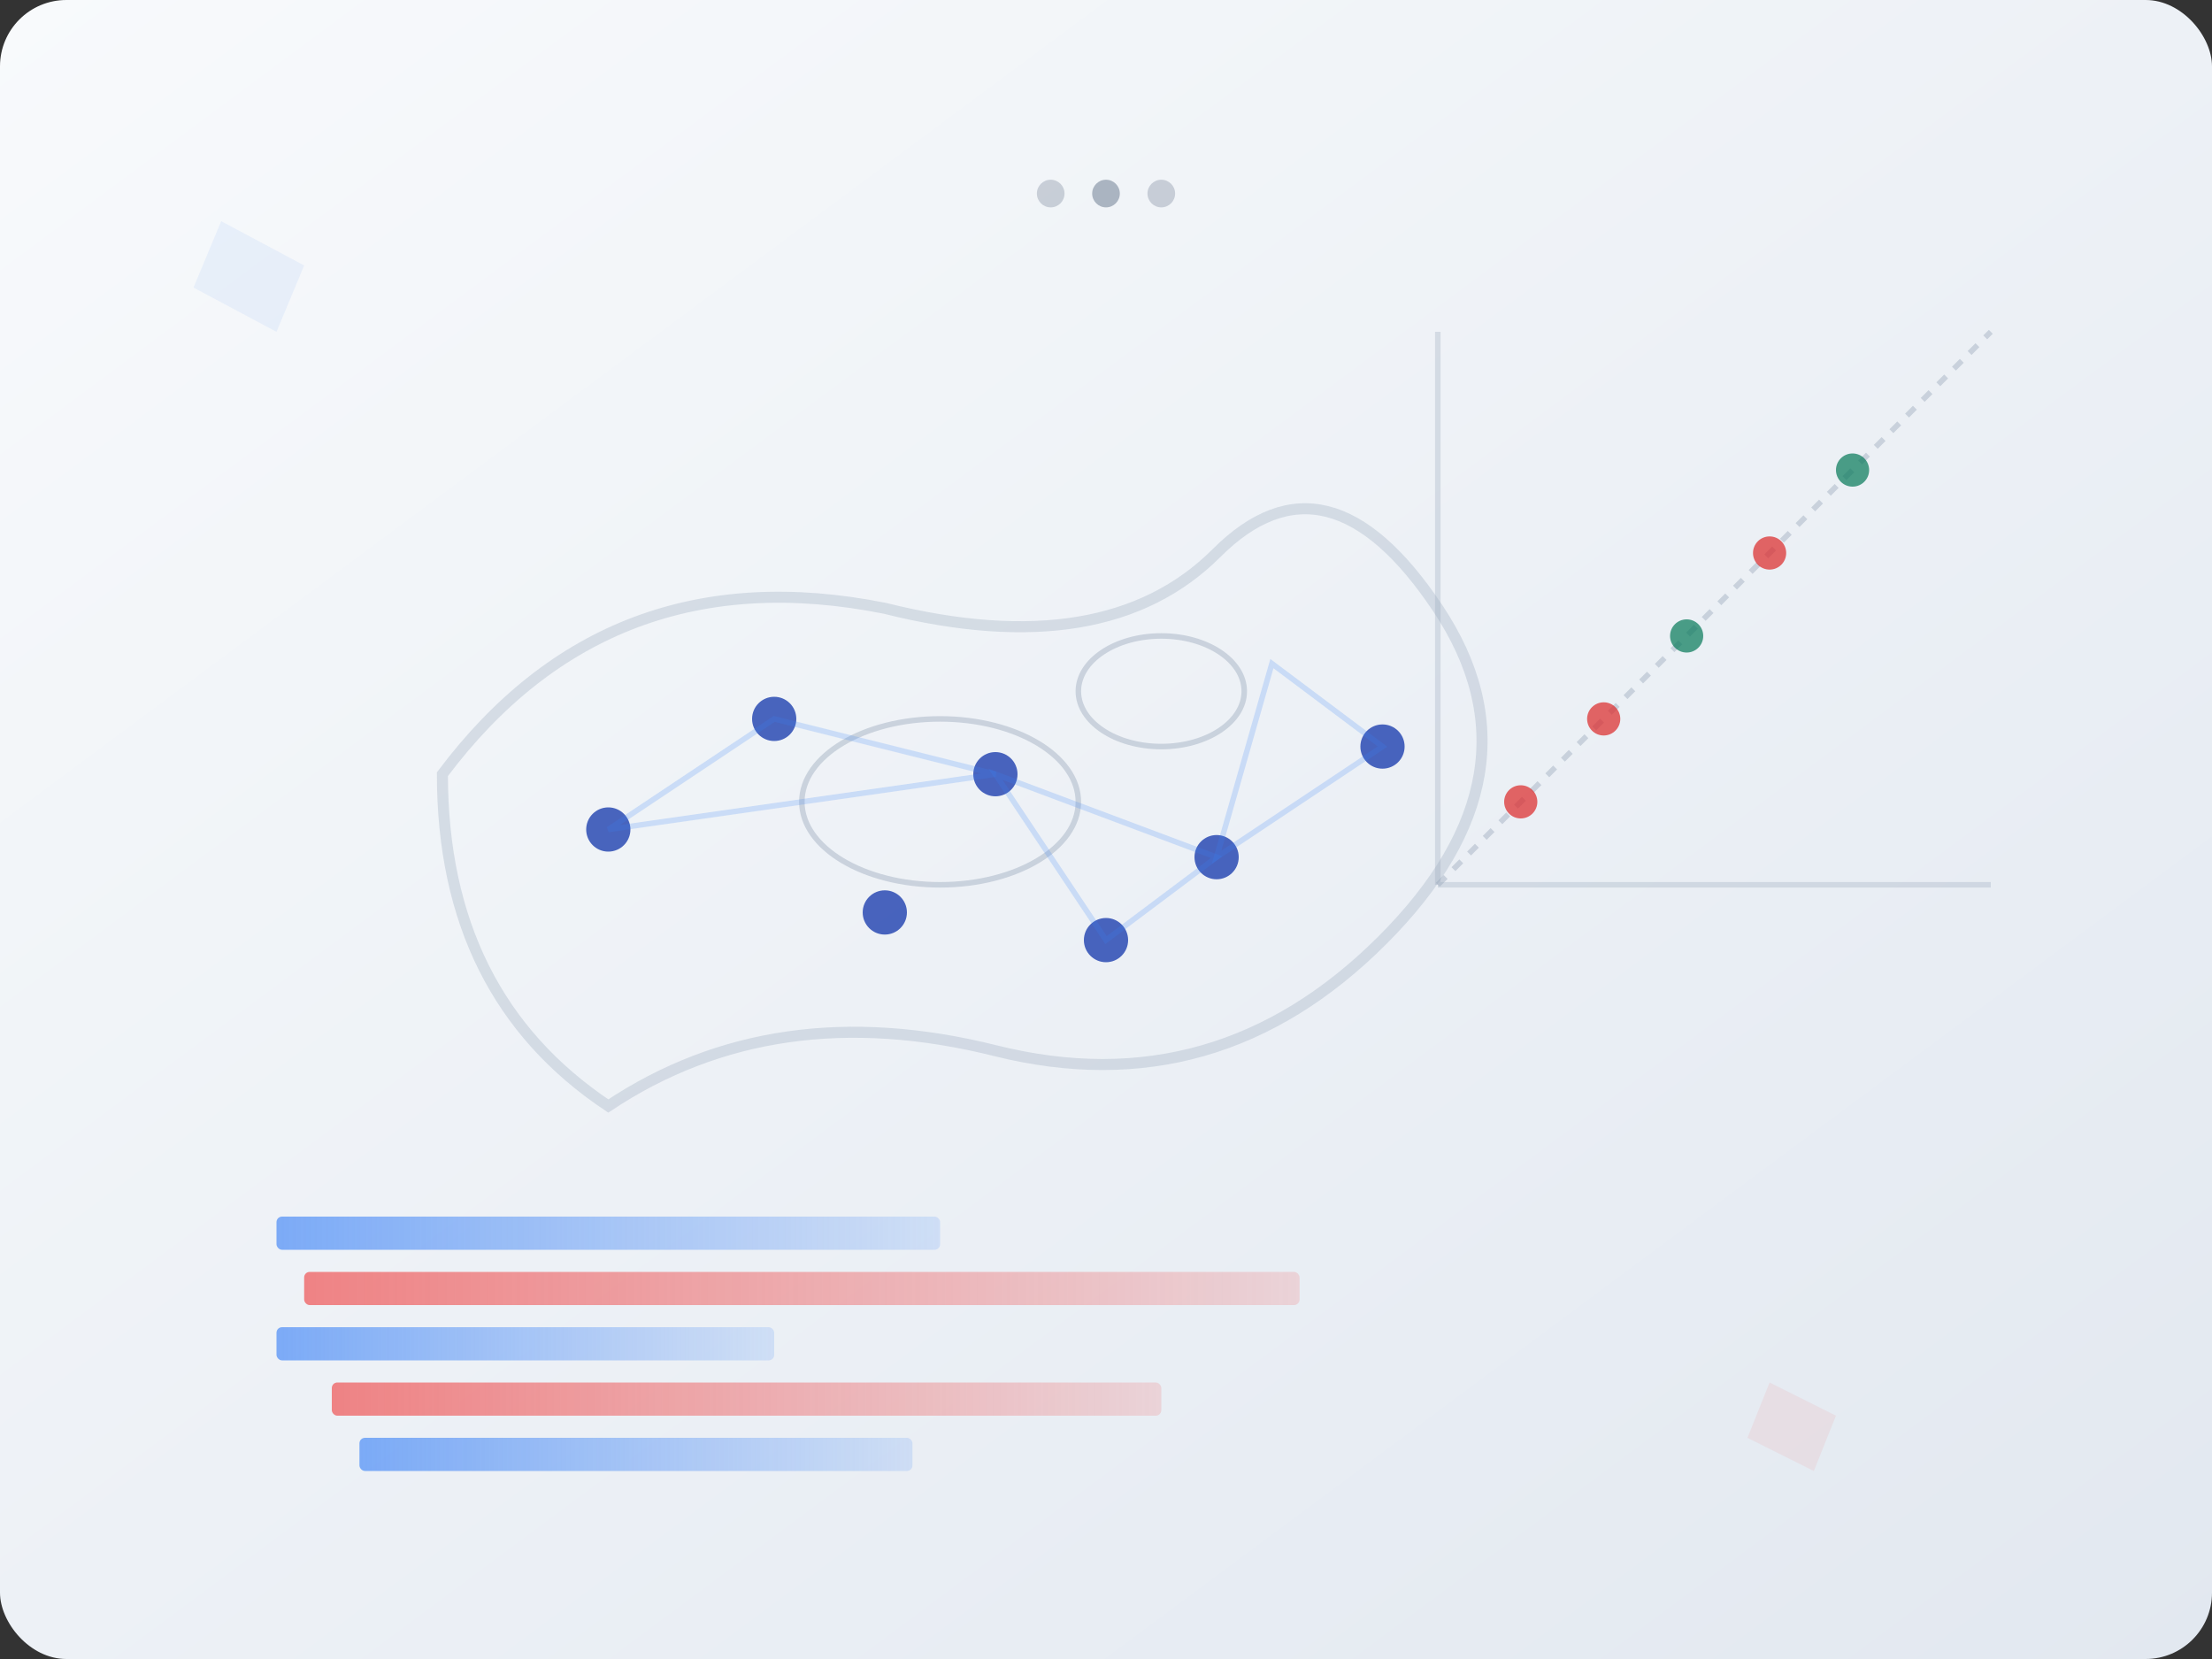 <svg width="400" height="300" xmlns="http://www.w3.org/2000/svg">
  <rect width="100%" height="100%" fill="#333333" stroke="none"/>
  <defs>
    <linearGradient id="bgGrad" x1="0%" y1="0%" x2="100%" y2="100%">
      <stop offset="0%" style="stop-color:#f8fafc;stop-opacity:1" />
      <stop offset="100%" style="stop-color:#e2e8f0;stop-opacity:1" />
    </linearGradient>
    <radialGradient id="pointGrad" cx="0" cy="0" r="1" gradientUnits="userSpaceOnUse">
      <stop stop-color="#3b82f6"/>
      <stop offset="1" stop-color="#1e40af"/>
    </radialGradient>
    <radialGradient id="persistGrad1" cx="0" cy="0" r="1" gradientUnits="userSpaceOnUse">
      <stop stop-color="#ef4444"/>
      <stop offset="1" stop-color="#dc2626"/>
    </radialGradient>
    <radialGradient id="persistGrad2" cx="0" cy="0" r="1" gradientUnits="userSpaceOnUse">
      <stop stop-color="#10b981"/>
      <stop offset="1" stop-color="#047857"/>
    </radialGradient>
    <linearGradient id="barGrad1" x1="0%" y1="0%" x2="100%" y2="0%">
      <stop offset="0%" style="stop-color:#3b82f6;stop-opacity:0.8" />
      <stop offset="100%" style="stop-color:#3b82f6;stop-opacity:0.2" />
    </linearGradient>
    <linearGradient id="barGrad2" x1="0%" y1="0%" x2="100%" y2="0%">
      <stop offset="0%" style="stop-color:#ef4444;stop-opacity:0.8" />
      <stop offset="100%" style="stop-color:#ef4444;stop-opacity:0.2" />
    </linearGradient>
  </defs>
  
  <!-- Background -->
  <rect width="400" height="300" fill="url(#bgGrad)" rx="12"/>
  
  <!-- Abstract topological space representation -->
  <g transform="translate(80, 80)">
    <!-- Main topological structure - flowing organic shape -->
    <path d="M 0 60 Q 30 20 80 30 Q 120 40 140 20 Q 160 0 180 30 Q 200 60 170 90 Q 140 120 100 110 Q 60 100 30 120 Q 0 100 0 60 Z" 
          fill="none" stroke="#94a3b8" stroke-width="2" opacity="0.3"/>
    
    <!-- Inner structure - holes/voids -->
    <ellipse cx="90" cy="65" rx="25" ry="15" fill="none" stroke="#94a3b8" stroke-width="1" opacity="0.4"/>
    <ellipse cx="130" cy="45" rx="15" ry="10" fill="none" stroke="#94a3b8" stroke-width="1" opacity="0.4"/>
    
    <!-- Sample points with different homological dimensions -->
    <circle cx="30" cy="70" r="4" fill="url(#pointGrad)" opacity="0.8"/>
    <circle cx="60" cy="50" r="4" fill="url(#pointGrad)" opacity="0.8"/>
    <circle cx="100" cy="60" r="4" fill="url(#pointGrad)" opacity="0.8"/>
    <circle cx="140" cy="75" r="4" fill="url(#pointGrad)" opacity="0.8"/>
    <circle cx="170" cy="55" r="4" fill="url(#pointGrad)" opacity="0.8"/>
    <circle cx="120" cy="90" r="4" fill="url(#pointGrad)" opacity="0.8"/>
    <circle cx="80" cy="85" r="4" fill="url(#pointGrad)" opacity="0.8"/>
    
    <!-- Connecting simplices -->
    <path d="M 30 70 L 60 50 L 100 60 Z" fill="none" stroke="#3b82f6" stroke-width="1" opacity="0.2"/>
    <path d="M 100 60 L 140 75 L 120 90 Z" fill="none" stroke="#3b82f6" stroke-width="1" opacity="0.2"/>
    <path d="M 140 75 L 170 55 L 150 40 Z" fill="none" stroke="#3b82f6" stroke-width="1" opacity="0.2"/>
  </g>
  
  <!-- Persistence diagram - abstract mathematical representation -->
  <g transform="translate(260, 60)">
    <!-- Coordinate system suggestion -->
    <path d="M 0 100 L 100 100 M 0 0 L 0 100" stroke="#94a3b8" stroke-width="1" opacity="0.3"/>
    
    <!-- Diagonal line -->
    <path d="M 0 100 L 100 0" stroke="#94a3b8" stroke-width="1" stroke-dasharray="2,2" opacity="0.4"/>
    
    <!-- Persistence points -->
    <circle cx="15" cy="85" r="3" fill="url(#persistGrad1)" opacity="0.7"/>
    <circle cx="30" cy="70" r="3" fill="url(#persistGrad1)" opacity="0.7"/>
    <circle cx="45" cy="55" r="3" fill="url(#persistGrad2)" opacity="0.7"/>
    <circle cx="60" cy="40" r="3" fill="url(#persistGrad1)" opacity="0.7"/>
    <circle cx="75" cy="25" r="3" fill="url(#persistGrad2)" opacity="0.7"/>
  </g>
  
  <!-- Barcode representation -->
  <g transform="translate(50, 220)">
    <!-- Barcode bars with varying lengths -->
    <rect x="0" y="0" width="120" height="6" fill="url(#barGrad1)" rx="1" opacity="0.8"/>
    <rect x="5" y="10" width="180" height="6" fill="url(#barGrad2)" rx="1" opacity="0.8"/>
    <rect x="0" y="20" width="90" height="6" fill="url(#barGrad1)" rx="1" opacity="0.8"/>
    <rect x="10" y="30" width="150" height="6" fill="url(#barGrad2)" rx="1" opacity="0.8"/>
    <rect x="15" y="40" width="100" height="6" fill="url(#barGrad1)" rx="1" opacity="0.8"/>
  </g>
  
  <!-- Abstract geometric accents -->
  <g transform="translate(40, 40)" opacity="0.08">
    <path d="M0 0 L15 8 L10 20 L-5 12 Z" fill="#3b82f6"/>
  </g>
  <g transform="translate(320, 250)" opacity="0.08">
    <path d="M0 0 L12 6 L8 16 L-4 10 Z" fill="#ef4444"/>
  </g>
  
  <!-- Minimal indicators -->
  <circle cx="200" cy="35" r="2.5" fill="#64748b" opacity="0.5"/>
  <circle cx="210" cy="35" r="2.5" fill="#64748b" opacity="0.3"/>
  <circle cx="190" cy="35" r="2.5" fill="#64748b" opacity="0.3"/>
</svg>